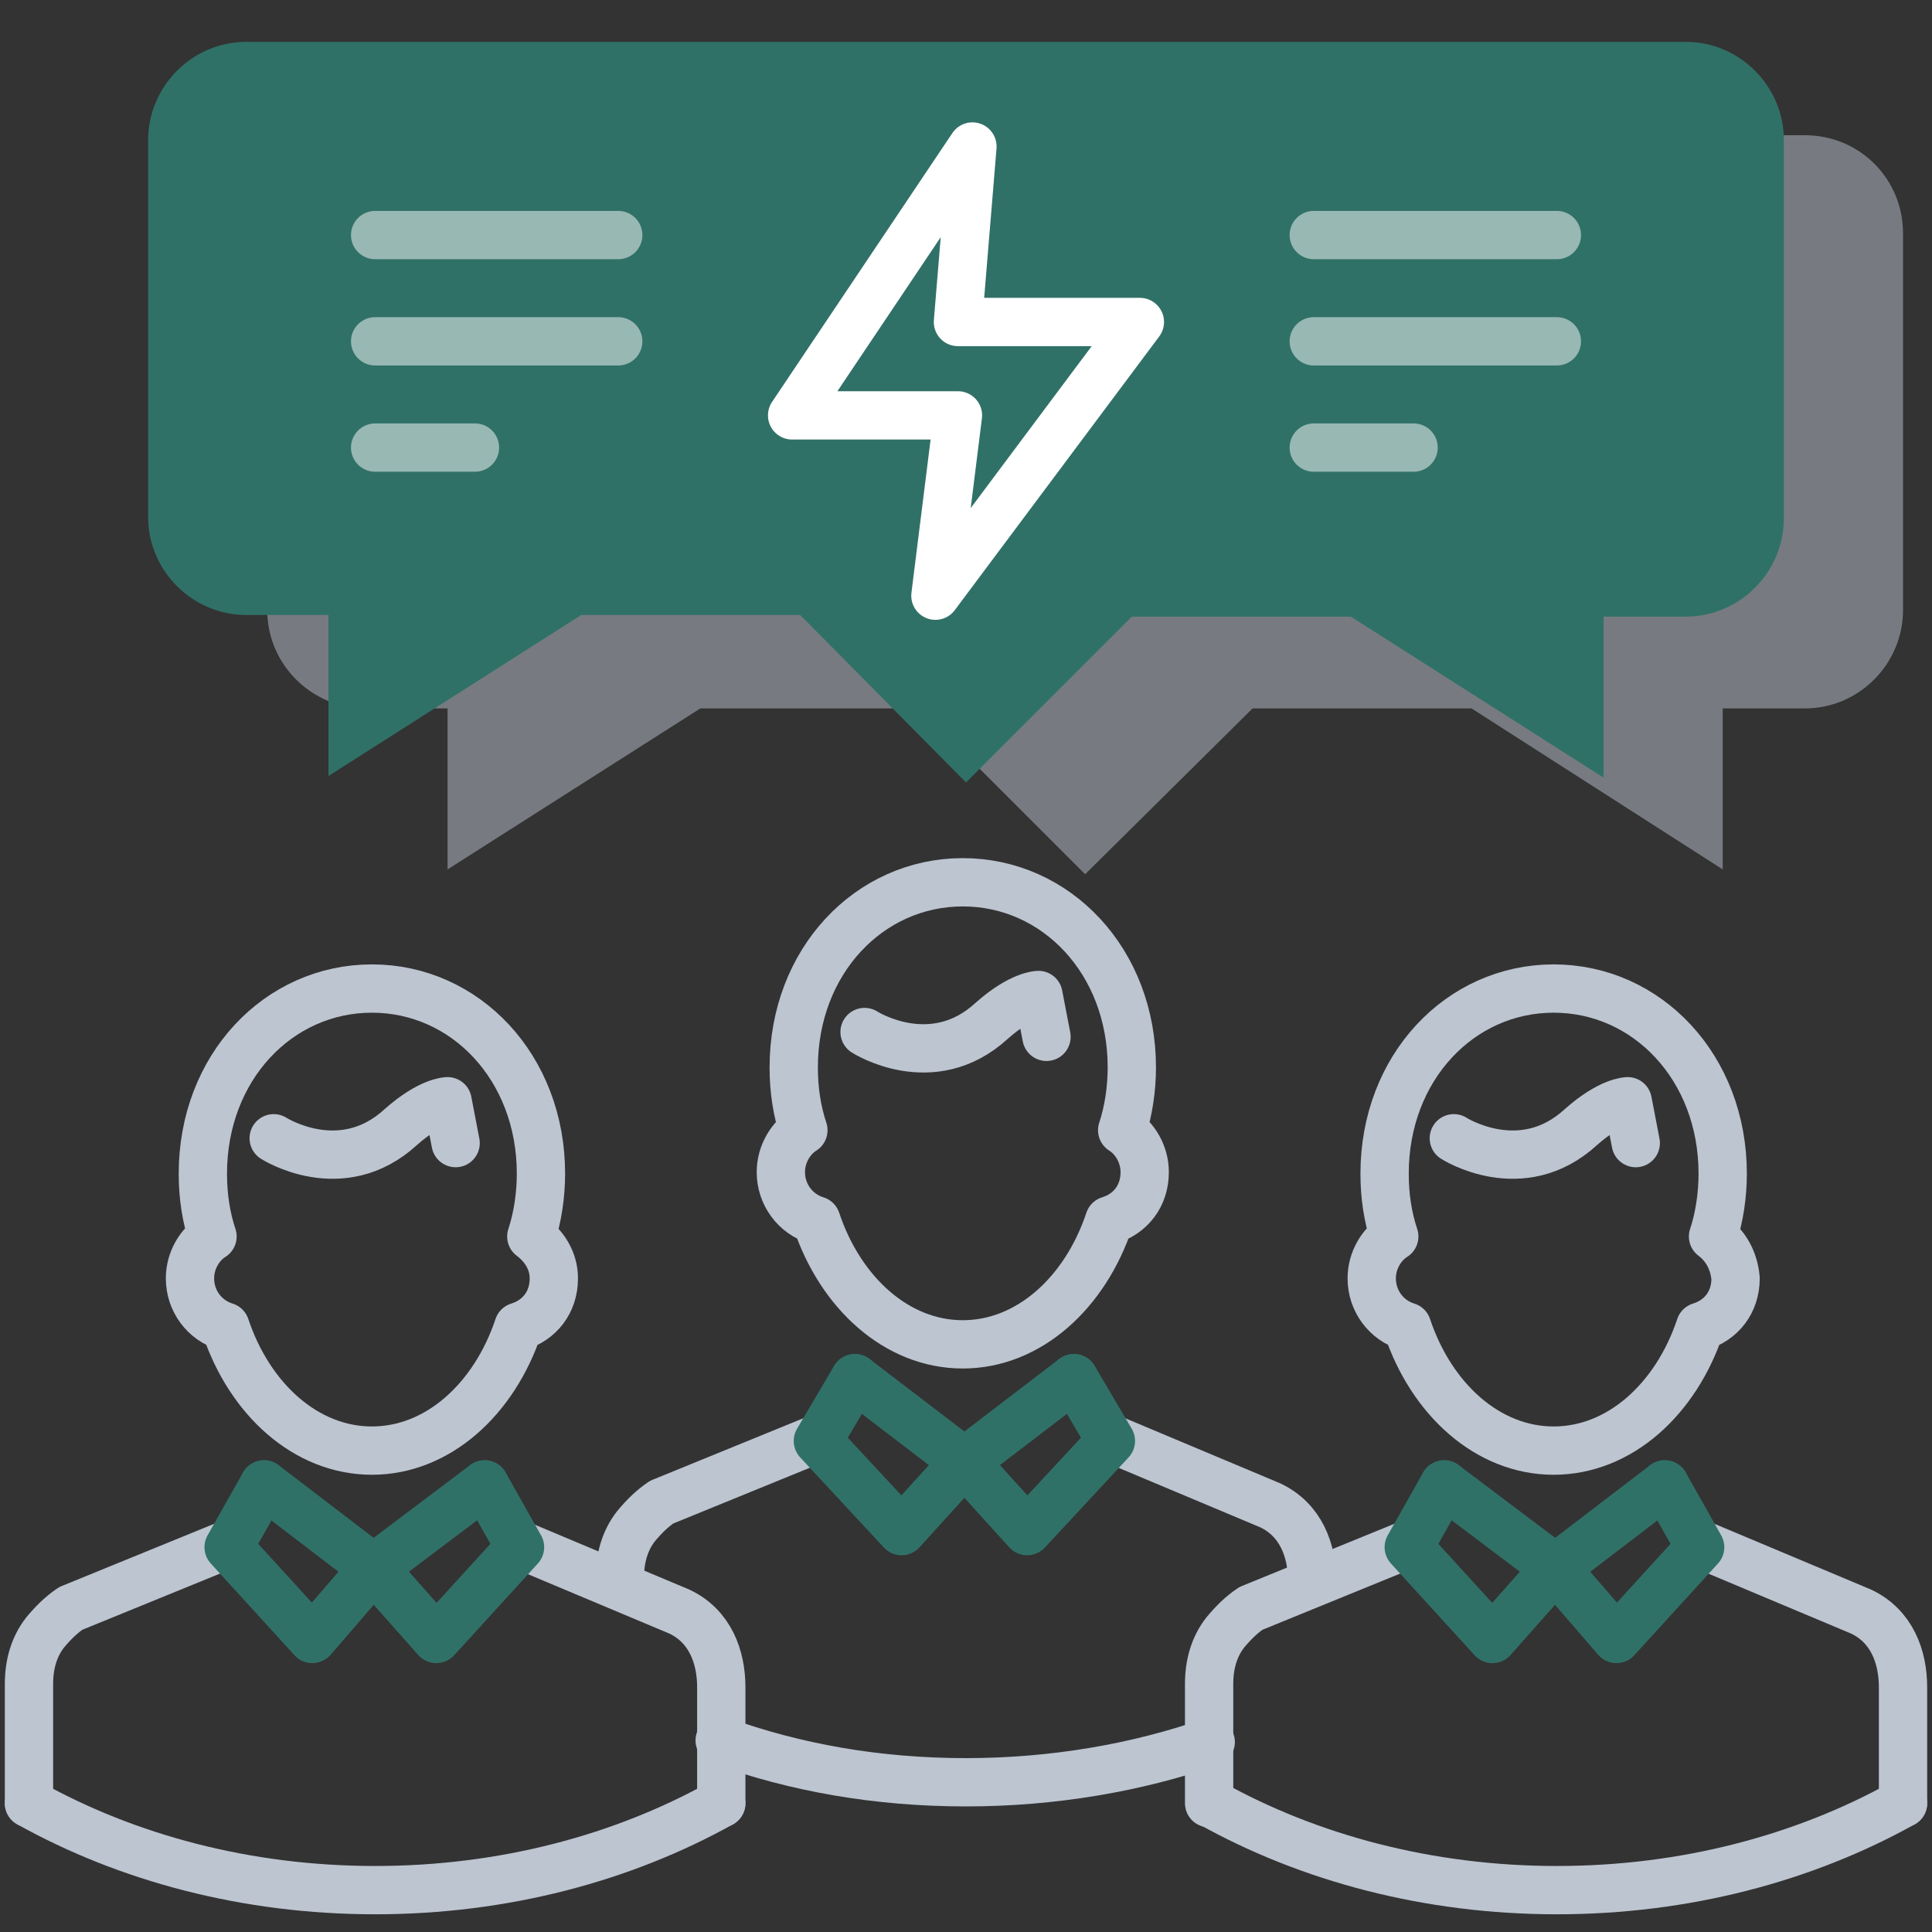 <?xml version="1.0" encoding="utf-8"?>
<!-- Generator: Adobe Illustrator 23.0.1, SVG Export Plug-In . SVG Version: 6.00 Build 0)  -->
<svg version="1.1" id="Layer_1" xmlns="http://www.w3.org/2000/svg" xmlns:xlink="http://www.w3.org/1999/xlink" x="0px" y="0px"
	 viewBox="0 0 120 120" style="enable-background:new 0 0 120 120;" xml:space="preserve">
<rect x="0" y="0" width="120" height="120" fill="#333333" stroke="none"/>
<style type="text/css">
	.st0{opacity:0.5;fill:#BDC5D1;enable-background:new    ;}
	.st1{fill:#307167;}
	.st2{fill:none;stroke:#BDC5D1;stroke-width:3;stroke-linecap:round;stroke-linejoin:round;stroke-miterlimit:10;}
	.st3{fill:none;stroke:#307167;stroke-width:3;stroke-linecap:round;stroke-linejoin:round;stroke-miterlimit:10;}
	.st4{fill:none;stroke:#FFFFFF;stroke-width:3;stroke-linecap:round;stroke-linejoin:round;stroke-miterlimit:10;}
	.st5{opacity:0.5;}
</style>
<path class="st0" d="M112.1,8.4H22.7c-3.4,0-6.1,2.8-6.1,6.1v23.4c0,3.4,2.8,6.1,6.1,6.1h5.1v10l15.7-10h13.6l10.3,10.3L77.8,44
	h13.6L107,54V44h5.1c3.4,0,6.1-2.8,6.1-6.1V14.5C118.2,11.1,115.5,8.4,112.1,8.4z"/>
<path class="st1" d="M104.7,2.6H15.3c-3.4,0-6.1,2.8-6.1,6.1v23.4c0,3.4,2.8,6.1,6.1,6.1h5.1v10l15.7-10h13.6L60,48.6l10.3-10.3
	h13.6l15.7,10v-10h5.1c3.4,0,6.1-2.8,6.1-6.1V8.7C110.8,5.4,108.1,2.6,104.7,2.6z"/>
<g>
	<path class="st2" d="M106.4,76.8c0.4-1.2,0.6-2.6,0.6-3.9c0-6.6-4.7-11.5-10.5-11.5S86,66.3,86,72.9c0,1.4,0.2,2.7,0.6,3.9
		c-0.8,0.5-1.4,1.5-1.4,2.6c0,1.4,0.9,2.6,2.2,3c1.5,4.5,5,7.7,9.1,7.7s7.6-3.2,9.1-7.7c1.3-0.4,2.2-1.5,2.2-3
		C107.7,78.3,107.2,77.4,106.4,76.8z"/>
	<path class="st2" d="M101.6,71l-0.5-2.6c0,0-1.1,0-2.9,1.6c-3.7,3.4-7.9,0.7-7.9,0.7"/>
	<path class="st2" d="M86.5,74.8"/>
	<path class="st2" d="M105.6,95.9l10,4.2c1.9,0.9,2.6,2.8,2.6,4.7v0.4v6.8"/>
	<polyline class="st3" points="96.6,97.4 100.4,101.8 105.6,96.1 103.4,92.2 	"/>
	<path class="st2" d="M87.5,95.9l-9.8,4c-0.6,0.4-1.1,0.9-1.6,1.5c-0.7,0.9-1,2-1,3.2v7.4"/>
	<path class="st2" d="M87,80.4"/>
	<polyline class="st3" points="96.6,97.4 92.7,101.8 87.5,96.1 89.7,92.2 	"/>
	<line class="st3" x1="103.4" y1="92.2" x2="96.6" y2="97.4"/>
	<line class="st3" x1="89.7" y1="92.2" x2="96.6" y2="97.4"/>
	<path class="st2" d="M118.2,112c-6.1,3.4-13.5,5.4-21.5,5.4s-15.4-2-21.5-5.4"/>
</g>
<g>
	<path class="st2" d="M69.7,70.2c0.4-1.2,0.6-2.6,0.6-3.9c0-6.6-4.7-11.5-10.5-11.5s-10.5,4.9-10.5,11.5c0,1.4,0.2,2.7,0.6,3.9
		c-0.8,0.5-1.4,1.5-1.4,2.6c0,1.4,0.9,2.6,2.2,3c1.5,4.5,5,7.7,9.1,7.7s7.6-3.2,9.1-7.7c1.3-0.4,2.2-1.5,2.2-3
		C71.1,71.7,70.5,70.7,69.7,70.2z"/>
	<path class="st2" d="M65,64.4l-0.5-2.6c0,0-1.1,0-2.9,1.6c-3.7,3.4-7.9,0.7-7.9,0.7"/>
	<path class="st2" d="M49.9,68.2"/>
	<path class="st2" d="M68.9,89.3l10,4.2c1.9,0.9,2.6,2.8,2.6,4.7"/>
	<polyline class="st3" points="59.9,90.8 63.8,95.1 69,89.5 66.7,85.6 	"/>
	<path class="st2" d="M50.9,89.3l-9.8,4c-0.6,0.4-1.1,0.9-1.6,1.5c-0.7,0.9-1,2-1,3.2"/>
	<path class="st2" d="M50.3,73.8"/>
	<polyline class="st3" points="59.9,90.8 56,95.1 50.8,89.5 53.1,85.6 	"/>
	<line class="st3" x1="66.7" y1="85.6" x2="59.9" y2="90.8"/>
	<line class="st3" x1="53.1" y1="85.6" x2="59.9" y2="90.8"/>
	<path class="st2" d="M75.2,108.2c-4.6,1.6-9.8,2.5-15.2,2.5c-5.5,0-10.6-0.9-15.3-2.6"/>
</g>
<g>
	<path class="st2" d="M33,76.8c0.4-1.2,0.6-2.6,0.6-3.9c0-6.6-4.7-11.5-10.5-11.5s-10.5,4.9-10.5,11.5c0,1.4,0.2,2.7,0.6,3.9
		c-0.8,0.5-1.4,1.5-1.4,2.6c0,1.4,0.9,2.6,2.2,3c1.5,4.5,5,7.7,9.1,7.7s7.6-3.2,9.1-7.7c1.3-0.4,2.2-1.5,2.2-3
		C34.4,78.3,33.8,77.4,33,76.8z"/>
	<path class="st2" d="M28.3,71l-0.5-2.6c0,0-1.1,0-2.9,1.6c-3.7,3.4-7.9,0.7-7.9,0.7"/>
	<path class="st2" d="M13.2,74.8"/>
	<path class="st2" d="M32.2,95.9l10,4.2c1.9,0.9,2.6,2.8,2.6,4.7v0.4v6.8"/>
	<polyline class="st3" points="23.2,97.4 27.1,101.8 32.3,96.1 30.1,92.2 	"/>
	<path class="st2" d="M14.2,95.9l-9.8,4c-0.6,0.4-1.1,0.9-1.6,1.5c-0.7,0.9-1,2-1,3.2v7.4"/>
	<path class="st2" d="M13.6,80.4"/>
	<polyline class="st3" points="23.2,97.4 19.4,101.8 14.2,96.1 16.4,92.2 	"/>
	<line class="st3" x1="30.1" y1="92.2" x2="23.2" y2="97.4"/>
	<line class="st3" x1="16.4" y1="92.2" x2="23.2" y2="97.4"/>
	<path class="st2" d="M44.8,112c-6.1,3.4-13.5,5.4-21.5,5.4s-15.4-2-21.5-5.4"/>
</g>
<polygon class="st4" points="60.4,9.1 49.2,25.8 59.5,25.8 58.1,37 70.8,20 59.5,20 "/>
<g class="st5">
	<g>
		<line class="st4" x1="81.6" y1="14.6" x2="96.7" y2="14.6"/>
		<line class="st4" x1="81.6" y1="21.2" x2="96.7" y2="21.2"/>
		<line class="st4" x1="81.6" y1="27.8" x2="87.8" y2="27.8"/>
	</g>
	<g>
		<line class="st4" x1="23.3" y1="14.6" x2="38.4" y2="14.6"/>
		<line class="st4" x1="23.3" y1="21.2" x2="38.4" y2="21.2"/>
		<line class="st4" x1="23.3" y1="27.8" x2="29.5" y2="27.8"/>
	</g>
</g>
</svg>
